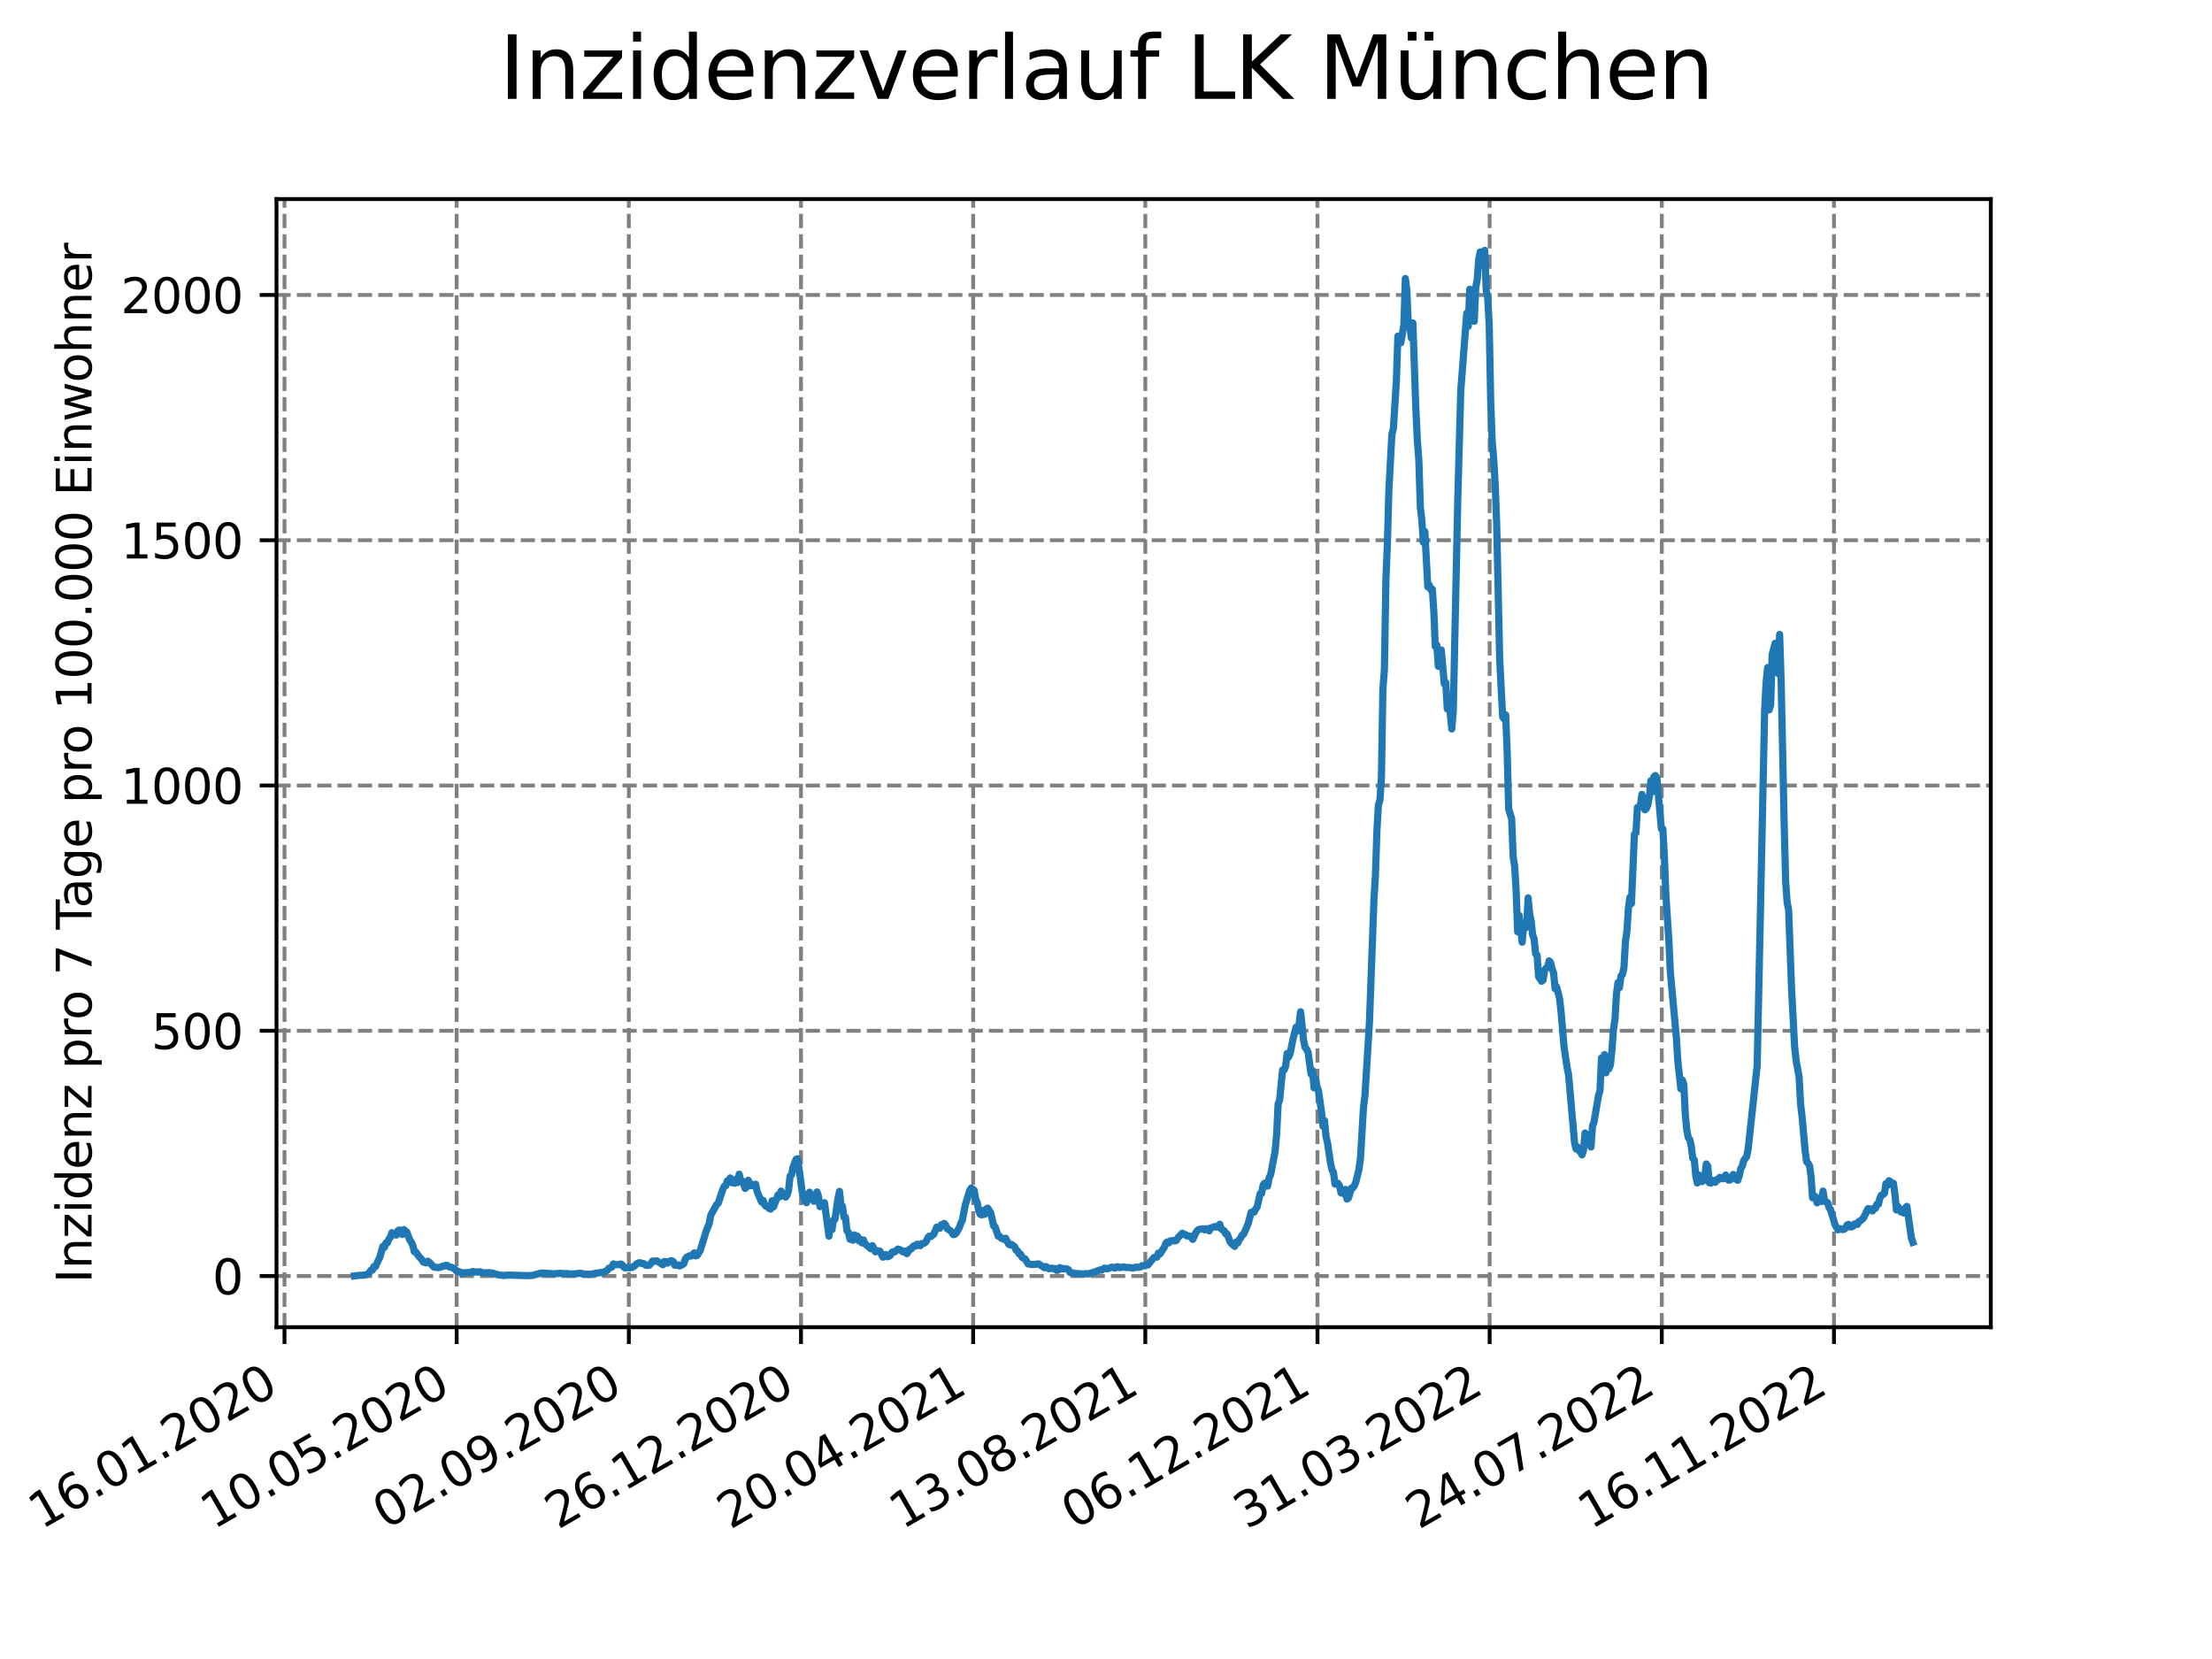 <?xml version="1.0" encoding="utf-8" standalone="no"?>
<!DOCTYPE svg PUBLIC "-//W3C//DTD SVG 1.1//EN"
  "http://www.w3.org/Graphics/SVG/1.1/DTD/svg11.dtd">
<svg xmlns:xlink="http://www.w3.org/1999/xlink" width="460.8pt" height="345.6pt" viewBox="0 0 460.8 345.6" xmlns="http://www.w3.org/2000/svg" version="1.1">
 <defs>
  <style type="text/css">*{stroke-linejoin: round; stroke-linecap: butt}</style>
 </defs>
 <g id="figure_1">
  <g id="patch_1">
   <path d="M 0 345.6 
L 460.8 345.6 
L 460.8 0 
L 0 0 
z
" style="fill: #ffffff"/>
  </g>
  <g id="axes_1">
   <g id="patch_2">
    <path d="M 57.6 276.48 
L 414.72 276.48 
L 414.72 41.472 
L 57.6 41.472 
z
" style="fill: #ffffff"/>
   </g>
   <g id="matplotlib.axis_1">
    <g id="xtick_1">
     <g id="line2d_1">
      <path d="M 59.266 276.48 
L 59.266 41.472 
" clip-path="url(#p9209b142fb)" style="fill: none; stroke-dasharray: 2.96,1.28; stroke-dashoffset: 0; stroke: #808080; stroke-width: 0.8"/>
     </g>
     <g id="line2d_2">
      <defs>
       <path id="m02ae1d6cab" d="M 0 0 
L 0 3.5 
" style="stroke: #000000; stroke-width: 0.8"/>
      </defs>
      <g>
       <use xlink:href="#m02ae1d6cab" x="59.266" y="276.48" style="stroke: #000000; stroke-width: 0.8"/>
      </g>
     </g>
     <g id="text_1">
      <!-- 16.01.2020 -->
      <g transform="translate(8.641 318.689) rotate(-30) scale(0.1 -0.1)">
       <defs>
        <path id="DejaVuSans-31" d="M 794 531 
L 1825 531 
L 1825 4091 
L 703 3866 
L 703 4441 
L 1819 4666 
L 2450 4666 
L 2450 531 
L 3481 531 
L 3481 0 
L 794 0 
L 794 531 
z
" transform="scale(0.016)"/>
        <path id="DejaVuSans-36" d="M 2113 2584 
Q 1688 2584 1439 2293 
Q 1191 2003 1191 1497 
Q 1191 994 1439 701 
Q 1688 409 2113 409 
Q 2538 409 2786 701 
Q 3034 994 3034 1497 
Q 3034 2003 2786 2293 
Q 2538 2584 2113 2584 
z
M 3366 4563 
L 3366 3988 
Q 3128 4100 2886 4159 
Q 2644 4219 2406 4219 
Q 1781 4219 1451 3797 
Q 1122 3375 1075 2522 
Q 1259 2794 1537 2939 
Q 1816 3084 2150 3084 
Q 2853 3084 3261 2657 
Q 3669 2231 3669 1497 
Q 3669 778 3244 343 
Q 2819 -91 2113 -91 
Q 1303 -91 875 529 
Q 447 1150 447 2328 
Q 447 3434 972 4092 
Q 1497 4750 2381 4750 
Q 2619 4750 2861 4703 
Q 3103 4656 3366 4563 
z
" transform="scale(0.016)"/>
        <path id="DejaVuSans-2e" d="M 684 794 
L 1344 794 
L 1344 0 
L 684 0 
L 684 794 
z
" transform="scale(0.016)"/>
        <path id="DejaVuSans-30" d="M 2034 4250 
Q 1547 4250 1301 3770 
Q 1056 3291 1056 2328 
Q 1056 1369 1301 889 
Q 1547 409 2034 409 
Q 2525 409 2770 889 
Q 3016 1369 3016 2328 
Q 3016 3291 2770 3770 
Q 2525 4250 2034 4250 
z
M 2034 4750 
Q 2819 4750 3233 4129 
Q 3647 3509 3647 2328 
Q 3647 1150 3233 529 
Q 2819 -91 2034 -91 
Q 1250 -91 836 529 
Q 422 1150 422 2328 
Q 422 3509 836 4129 
Q 1250 4750 2034 4750 
z
" transform="scale(0.016)"/>
        <path id="DejaVuSans-32" d="M 1228 531 
L 3431 531 
L 3431 0 
L 469 0 
L 469 531 
Q 828 903 1448 1529 
Q 2069 2156 2228 2338 
Q 2531 2678 2651 2914 
Q 2772 3150 2772 3378 
Q 2772 3750 2511 3984 
Q 2250 4219 1831 4219 
Q 1534 4219 1204 4116 
Q 875 4013 500 3803 
L 500 4441 
Q 881 4594 1212 4672 
Q 1544 4750 1819 4750 
Q 2544 4750 2975 4387 
Q 3406 4025 3406 3419 
Q 3406 3131 3298 2873 
Q 3191 2616 2906 2266 
Q 2828 2175 2409 1742 
Q 1991 1309 1228 531 
z
" transform="scale(0.016)"/>
       </defs>
       <use xlink:href="#DejaVuSans-31"/>
       <use xlink:href="#DejaVuSans-36" x="63.623"/>
       <use xlink:href="#DejaVuSans-2e" x="127.246"/>
       <use xlink:href="#DejaVuSans-30" x="159.033"/>
       <use xlink:href="#DejaVuSans-31" x="222.656"/>
       <use xlink:href="#DejaVuSans-2e" x="286.279"/>
       <use xlink:href="#DejaVuSans-32" x="318.066"/>
       <use xlink:href="#DejaVuSans-30" x="381.689"/>
       <use xlink:href="#DejaVuSans-32" x="445.312"/>
       <use xlink:href="#DejaVuSans-30" x="508.936"/>
      </g>
     </g>
    </g>
    <g id="xtick_2">
     <g id="line2d_3">
      <path d="M 95.131 276.48 
L 95.131 41.472 
" clip-path="url(#p9209b142fb)" style="fill: none; stroke-dasharray: 2.96,1.28; stroke-dashoffset: 0; stroke: #808080; stroke-width: 0.8"/>
     </g>
     <g id="line2d_4">
      <g>
       <use xlink:href="#m02ae1d6cab" x="95.131" y="276.48" style="stroke: #000000; stroke-width: 0.8"/>
      </g>
     </g>
     <g id="text_2">
      <!-- 10.05.2020 -->
      <g transform="translate(44.505 318.689) rotate(-30) scale(0.1 -0.1)">
       <defs>
        <path id="DejaVuSans-35" d="M 691 4666 
L 3169 4666 
L 3169 4134 
L 1269 4134 
L 1269 2991 
Q 1406 3038 1543 3061 
Q 1681 3084 1819 3084 
Q 2600 3084 3056 2656 
Q 3513 2228 3513 1497 
Q 3513 744 3044 326 
Q 2575 -91 1722 -91 
Q 1428 -91 1123 -41 
Q 819 9 494 109 
L 494 744 
Q 775 591 1075 516 
Q 1375 441 1709 441 
Q 2250 441 2565 725 
Q 2881 1009 2881 1497 
Q 2881 1984 2565 2268 
Q 2250 2553 1709 2553 
Q 1456 2553 1204 2497 
Q 953 2441 691 2322 
L 691 4666 
z
" transform="scale(0.016)"/>
       </defs>
       <use xlink:href="#DejaVuSans-31"/>
       <use xlink:href="#DejaVuSans-30" x="63.623"/>
       <use xlink:href="#DejaVuSans-2e" x="127.246"/>
       <use xlink:href="#DejaVuSans-30" x="159.033"/>
       <use xlink:href="#DejaVuSans-35" x="222.656"/>
       <use xlink:href="#DejaVuSans-2e" x="286.279"/>
       <use xlink:href="#DejaVuSans-32" x="318.066"/>
       <use xlink:href="#DejaVuSans-30" x="381.689"/>
       <use xlink:href="#DejaVuSans-32" x="445.312"/>
       <use xlink:href="#DejaVuSans-30" x="508.936"/>
      </g>
     </g>
    </g>
    <g id="xtick_3">
     <g id="line2d_5">
      <path d="M 130.996 276.48 
L 130.996 41.472 
" clip-path="url(#p9209b142fb)" style="fill: none; stroke-dasharray: 2.96,1.28; stroke-dashoffset: 0; stroke: #808080; stroke-width: 0.8"/>
     </g>
     <g id="line2d_6">
      <g>
       <use xlink:href="#m02ae1d6cab" x="130.996" y="276.48" style="stroke: #000000; stroke-width: 0.8"/>
      </g>
     </g>
     <g id="text_3">
      <!-- 02.09.2020 -->
      <g transform="translate(80.37 318.689) rotate(-30) scale(0.1 -0.1)">
       <defs>
        <path id="DejaVuSans-39" d="M 703 97 
L 703 672 
Q 941 559 1184 500 
Q 1428 441 1663 441 
Q 2288 441 2617 861 
Q 2947 1281 2994 2138 
Q 2813 1869 2534 1725 
Q 2256 1581 1919 1581 
Q 1219 1581 811 2004 
Q 403 2428 403 3163 
Q 403 3881 828 4315 
Q 1253 4750 1959 4750 
Q 2769 4750 3195 4129 
Q 3622 3509 3622 2328 
Q 3622 1225 3098 567 
Q 2575 -91 1691 -91 
Q 1453 -91 1209 -44 
Q 966 3 703 97 
z
M 1959 2075 
Q 2384 2075 2632 2365 
Q 2881 2656 2881 3163 
Q 2881 3666 2632 3958 
Q 2384 4250 1959 4250 
Q 1534 4250 1286 3958 
Q 1038 3666 1038 3163 
Q 1038 2656 1286 2365 
Q 1534 2075 1959 2075 
z
" transform="scale(0.016)"/>
       </defs>
       <use xlink:href="#DejaVuSans-30"/>
       <use xlink:href="#DejaVuSans-32" x="63.623"/>
       <use xlink:href="#DejaVuSans-2e" x="127.246"/>
       <use xlink:href="#DejaVuSans-30" x="159.033"/>
       <use xlink:href="#DejaVuSans-39" x="222.656"/>
       <use xlink:href="#DejaVuSans-2e" x="286.279"/>
       <use xlink:href="#DejaVuSans-32" x="318.066"/>
       <use xlink:href="#DejaVuSans-30" x="381.689"/>
       <use xlink:href="#DejaVuSans-32" x="445.312"/>
       <use xlink:href="#DejaVuSans-30" x="508.936"/>
      </g>
     </g>
    </g>
    <g id="xtick_4">
     <g id="line2d_7">
      <path d="M 166.86 276.48 
L 166.86 41.472 
" clip-path="url(#p9209b142fb)" style="fill: none; stroke-dasharray: 2.96,1.28; stroke-dashoffset: 0; stroke: #808080; stroke-width: 0.8"/>
     </g>
     <g id="line2d_8">
      <g>
       <use xlink:href="#m02ae1d6cab" x="166.86" y="276.48" style="stroke: #000000; stroke-width: 0.8"/>
      </g>
     </g>
     <g id="text_4">
      <!-- 26.12.2020 -->
      <g transform="translate(116.235 318.689) rotate(-30) scale(0.1 -0.1)">
       <use xlink:href="#DejaVuSans-32"/>
       <use xlink:href="#DejaVuSans-36" x="63.623"/>
       <use xlink:href="#DejaVuSans-2e" x="127.246"/>
       <use xlink:href="#DejaVuSans-31" x="159.033"/>
       <use xlink:href="#DejaVuSans-32" x="222.656"/>
       <use xlink:href="#DejaVuSans-2e" x="286.279"/>
       <use xlink:href="#DejaVuSans-32" x="318.066"/>
       <use xlink:href="#DejaVuSans-30" x="381.689"/>
       <use xlink:href="#DejaVuSans-32" x="445.312"/>
       <use xlink:href="#DejaVuSans-30" x="508.936"/>
      </g>
     </g>
    </g>
    <g id="xtick_5">
     <g id="line2d_9">
      <path d="M 202.725 276.48 
L 202.725 41.472 
" clip-path="url(#p9209b142fb)" style="fill: none; stroke-dasharray: 2.96,1.28; stroke-dashoffset: 0; stroke: #808080; stroke-width: 0.8"/>
     </g>
     <g id="line2d_10">
      <g>
       <use xlink:href="#m02ae1d6cab" x="202.725" y="276.48" style="stroke: #000000; stroke-width: 0.8"/>
      </g>
     </g>
     <g id="text_5">
      <!-- 20.04.2021 -->
      <g transform="translate(152.1 318.689) rotate(-30) scale(0.1 -0.1)">
       <defs>
        <path id="DejaVuSans-34" d="M 2419 4116 
L 825 1625 
L 2419 1625 
L 2419 4116 
z
M 2253 4666 
L 3047 4666 
L 3047 1625 
L 3713 1625 
L 3713 1100 
L 3047 1100 
L 3047 0 
L 2419 0 
L 2419 1100 
L 313 1100 
L 313 1709 
L 2253 4666 
z
" transform="scale(0.016)"/>
       </defs>
       <use xlink:href="#DejaVuSans-32"/>
       <use xlink:href="#DejaVuSans-30" x="63.623"/>
       <use xlink:href="#DejaVuSans-2e" x="127.246"/>
       <use xlink:href="#DejaVuSans-30" x="159.033"/>
       <use xlink:href="#DejaVuSans-34" x="222.656"/>
       <use xlink:href="#DejaVuSans-2e" x="286.279"/>
       <use xlink:href="#DejaVuSans-32" x="318.066"/>
       <use xlink:href="#DejaVuSans-30" x="381.689"/>
       <use xlink:href="#DejaVuSans-32" x="445.312"/>
       <use xlink:href="#DejaVuSans-31" x="508.936"/>
      </g>
     </g>
    </g>
    <g id="xtick_6">
     <g id="line2d_11">
      <path d="M 238.59 276.48 
L 238.59 41.472 
" clip-path="url(#p9209b142fb)" style="fill: none; stroke-dasharray: 2.96,1.28; stroke-dashoffset: 0; stroke: #808080; stroke-width: 0.8"/>
     </g>
     <g id="line2d_12">
      <g>
       <use xlink:href="#m02ae1d6cab" x="238.59" y="276.48" style="stroke: #000000; stroke-width: 0.8"/>
      </g>
     </g>
     <g id="text_6">
      <!-- 13.08.2021 -->
      <g transform="translate(187.965 318.689) rotate(-30) scale(0.1 -0.1)">
       <defs>
        <path id="DejaVuSans-33" d="M 2597 2516 
Q 3050 2419 3304 2112 
Q 3559 1806 3559 1356 
Q 3559 666 3084 287 
Q 2609 -91 1734 -91 
Q 1441 -91 1130 -33 
Q 819 25 488 141 
L 488 750 
Q 750 597 1062 519 
Q 1375 441 1716 441 
Q 2309 441 2620 675 
Q 2931 909 2931 1356 
Q 2931 1769 2642 2001 
Q 2353 2234 1838 2234 
L 1294 2234 
L 1294 2753 
L 1863 2753 
Q 2328 2753 2575 2939 
Q 2822 3125 2822 3475 
Q 2822 3834 2567 4026 
Q 2313 4219 1838 4219 
Q 1578 4219 1281 4162 
Q 984 4106 628 3988 
L 628 4550 
Q 988 4650 1302 4700 
Q 1616 4750 1894 4750 
Q 2613 4750 3031 4423 
Q 3450 4097 3450 3541 
Q 3450 3153 3228 2886 
Q 3006 2619 2597 2516 
z
" transform="scale(0.016)"/>
        <path id="DejaVuSans-38" d="M 2034 2216 
Q 1584 2216 1326 1975 
Q 1069 1734 1069 1313 
Q 1069 891 1326 650 
Q 1584 409 2034 409 
Q 2484 409 2743 651 
Q 3003 894 3003 1313 
Q 3003 1734 2745 1975 
Q 2488 2216 2034 2216 
z
M 1403 2484 
Q 997 2584 770 2862 
Q 544 3141 544 3541 
Q 544 4100 942 4425 
Q 1341 4750 2034 4750 
Q 2731 4750 3128 4425 
Q 3525 4100 3525 3541 
Q 3525 3141 3298 2862 
Q 3072 2584 2669 2484 
Q 3125 2378 3379 2068 
Q 3634 1759 3634 1313 
Q 3634 634 3220 271 
Q 2806 -91 2034 -91 
Q 1263 -91 848 271 
Q 434 634 434 1313 
Q 434 1759 690 2068 
Q 947 2378 1403 2484 
z
M 1172 3481 
Q 1172 3119 1398 2916 
Q 1625 2713 2034 2713 
Q 2441 2713 2670 2916 
Q 2900 3119 2900 3481 
Q 2900 3844 2670 4047 
Q 2441 4250 2034 4250 
Q 1625 4250 1398 4047 
Q 1172 3844 1172 3481 
z
" transform="scale(0.016)"/>
       </defs>
       <use xlink:href="#DejaVuSans-31"/>
       <use xlink:href="#DejaVuSans-33" x="63.623"/>
       <use xlink:href="#DejaVuSans-2e" x="127.246"/>
       <use xlink:href="#DejaVuSans-30" x="159.033"/>
       <use xlink:href="#DejaVuSans-38" x="222.656"/>
       <use xlink:href="#DejaVuSans-2e" x="286.279"/>
       <use xlink:href="#DejaVuSans-32" x="318.066"/>
       <use xlink:href="#DejaVuSans-30" x="381.689"/>
       <use xlink:href="#DejaVuSans-32" x="445.312"/>
       <use xlink:href="#DejaVuSans-31" x="508.936"/>
      </g>
     </g>
    </g>
    <g id="xtick_7">
     <g id="line2d_13">
      <path d="M 274.455 276.48 
L 274.455 41.472 
" clip-path="url(#p9209b142fb)" style="fill: none; stroke-dasharray: 2.96,1.28; stroke-dashoffset: 0; stroke: #808080; stroke-width: 0.8"/>
     </g>
     <g id="line2d_14">
      <g>
       <use xlink:href="#m02ae1d6cab" x="274.455" y="276.48" style="stroke: #000000; stroke-width: 0.8"/>
      </g>
     </g>
     <g id="text_7">
      <!-- 06.12.2021 -->
      <g transform="translate(223.83 318.689) rotate(-30) scale(0.1 -0.1)">
       <use xlink:href="#DejaVuSans-30"/>
       <use xlink:href="#DejaVuSans-36" x="63.623"/>
       <use xlink:href="#DejaVuSans-2e" x="127.246"/>
       <use xlink:href="#DejaVuSans-31" x="159.033"/>
       <use xlink:href="#DejaVuSans-32" x="222.656"/>
       <use xlink:href="#DejaVuSans-2e" x="286.279"/>
       <use xlink:href="#DejaVuSans-32" x="318.066"/>
       <use xlink:href="#DejaVuSans-30" x="381.689"/>
       <use xlink:href="#DejaVuSans-32" x="445.312"/>
       <use xlink:href="#DejaVuSans-31" x="508.936"/>
      </g>
     </g>
    </g>
    <g id="xtick_8">
     <g id="line2d_15">
      <path d="M 310.32 276.48 
L 310.32 41.472 
" clip-path="url(#p9209b142fb)" style="fill: none; stroke-dasharray: 2.96,1.28; stroke-dashoffset: 0; stroke: #808080; stroke-width: 0.8"/>
     </g>
     <g id="line2d_16">
      <g>
       <use xlink:href="#m02ae1d6cab" x="310.32" y="276.48" style="stroke: #000000; stroke-width: 0.8"/>
      </g>
     </g>
     <g id="text_8">
      <!-- 31.03.2022 -->
      <g transform="translate(259.694 318.689) rotate(-30) scale(0.1 -0.1)">
       <use xlink:href="#DejaVuSans-33"/>
       <use xlink:href="#DejaVuSans-31" x="63.623"/>
       <use xlink:href="#DejaVuSans-2e" x="127.246"/>
       <use xlink:href="#DejaVuSans-30" x="159.033"/>
       <use xlink:href="#DejaVuSans-33" x="222.656"/>
       <use xlink:href="#DejaVuSans-2e" x="286.279"/>
       <use xlink:href="#DejaVuSans-32" x="318.066"/>
       <use xlink:href="#DejaVuSans-30" x="381.689"/>
       <use xlink:href="#DejaVuSans-32" x="445.312"/>
       <use xlink:href="#DejaVuSans-32" x="508.936"/>
      </g>
     </g>
    </g>
    <g id="xtick_9">
     <g id="line2d_17">
      <path d="M 346.184 276.48 
L 346.184 41.472 
" clip-path="url(#p9209b142fb)" style="fill: none; stroke-dasharray: 2.96,1.28; stroke-dashoffset: 0; stroke: #808080; stroke-width: 0.8"/>
     </g>
     <g id="line2d_18">
      <g>
       <use xlink:href="#m02ae1d6cab" x="346.184" y="276.48" style="stroke: #000000; stroke-width: 0.8"/>
      </g>
     </g>
     <g id="text_9">
      <!-- 24.07.2022 -->
      <g transform="translate(295.559 318.689) rotate(-30) scale(0.1 -0.1)">
       <defs>
        <path id="DejaVuSans-37" d="M 525 4666 
L 3525 4666 
L 3525 4397 
L 1831 0 
L 1172 0 
L 2766 4134 
L 525 4134 
L 525 4666 
z
" transform="scale(0.016)"/>
       </defs>
       <use xlink:href="#DejaVuSans-32"/>
       <use xlink:href="#DejaVuSans-34" x="63.623"/>
       <use xlink:href="#DejaVuSans-2e" x="127.246"/>
       <use xlink:href="#DejaVuSans-30" x="159.033"/>
       <use xlink:href="#DejaVuSans-37" x="222.656"/>
       <use xlink:href="#DejaVuSans-2e" x="286.279"/>
       <use xlink:href="#DejaVuSans-32" x="318.066"/>
       <use xlink:href="#DejaVuSans-30" x="381.689"/>
       <use xlink:href="#DejaVuSans-32" x="445.312"/>
       <use xlink:href="#DejaVuSans-32" x="508.936"/>
      </g>
     </g>
    </g>
    <g id="xtick_10">
     <g id="line2d_19">
      <path d="M 382.049 276.48 
L 382.049 41.472 
" clip-path="url(#p9209b142fb)" style="fill: none; stroke-dasharray: 2.96,1.28; stroke-dashoffset: 0; stroke: #808080; stroke-width: 0.8"/>
     </g>
     <g id="line2d_20">
      <g>
       <use xlink:href="#m02ae1d6cab" x="382.049" y="276.48" style="stroke: #000000; stroke-width: 0.8"/>
      </g>
     </g>
     <g id="text_10">
      <!-- 16.11.2022 -->
      <g transform="translate(331.424 318.689) rotate(-30) scale(0.1 -0.1)">
       <use xlink:href="#DejaVuSans-31"/>
       <use xlink:href="#DejaVuSans-36" x="63.623"/>
       <use xlink:href="#DejaVuSans-2e" x="127.246"/>
       <use xlink:href="#DejaVuSans-31" x="159.033"/>
       <use xlink:href="#DejaVuSans-31" x="222.656"/>
       <use xlink:href="#DejaVuSans-2e" x="286.279"/>
       <use xlink:href="#DejaVuSans-32" x="318.066"/>
       <use xlink:href="#DejaVuSans-30" x="381.689"/>
       <use xlink:href="#DejaVuSans-32" x="445.312"/>
       <use xlink:href="#DejaVuSans-32" x="508.936"/>
      </g>
     </g>
    </g>
   </g>
   <g id="matplotlib.axis_2">
    <g id="ytick_1">
     <g id="line2d_21">
      <path d="M 57.6 265.827 
L 414.72 265.827 
" clip-path="url(#p9209b142fb)" style="fill: none; stroke-dasharray: 2.96,1.28; stroke-dashoffset: 0; stroke: #808080; stroke-width: 0.8"/>
     </g>
     <g id="line2d_22">
      <defs>
       <path id="m0c4395496b" d="M 0 0 
L -3.5 0 
" style="stroke: #000000; stroke-width: 0.8"/>
      </defs>
      <g>
       <use xlink:href="#m0c4395496b" x="57.6" y="265.827" style="stroke: #000000; stroke-width: 0.8"/>
      </g>
     </g>
     <g id="text_11">
      <!-- 0 -->
      <g transform="translate(44.237 269.626) scale(0.1 -0.1)">
       <use xlink:href="#DejaVuSans-30"/>
      </g>
     </g>
    </g>
    <g id="ytick_2">
     <g id="line2d_23">
      <path d="M 57.6 214.731 
L 414.72 214.731 
" clip-path="url(#p9209b142fb)" style="fill: none; stroke-dasharray: 2.96,1.28; stroke-dashoffset: 0; stroke: #808080; stroke-width: 0.8"/>
     </g>
     <g id="line2d_24">
      <g>
       <use xlink:href="#m0c4395496b" x="57.6" y="214.731" style="stroke: #000000; stroke-width: 0.8"/>
      </g>
     </g>
     <g id="text_12">
      <!-- 500 -->
      <g transform="translate(31.512 218.53) scale(0.1 -0.1)">
       <use xlink:href="#DejaVuSans-35"/>
       <use xlink:href="#DejaVuSans-30" x="63.623"/>
       <use xlink:href="#DejaVuSans-30" x="127.246"/>
      </g>
     </g>
    </g>
    <g id="ytick_3">
     <g id="line2d_25">
      <path d="M 57.6 163.635 
L 414.72 163.635 
" clip-path="url(#p9209b142fb)" style="fill: none; stroke-dasharray: 2.96,1.28; stroke-dashoffset: 0; stroke: #808080; stroke-width: 0.8"/>
     </g>
     <g id="line2d_26">
      <g>
       <use xlink:href="#m0c4395496b" x="57.6" y="163.635" style="stroke: #000000; stroke-width: 0.8"/>
      </g>
     </g>
     <g id="text_13">
      <!-- 1000 -->
      <g transform="translate(25.15 167.434) scale(0.1 -0.1)">
       <use xlink:href="#DejaVuSans-31"/>
       <use xlink:href="#DejaVuSans-30" x="63.623"/>
       <use xlink:href="#DejaVuSans-30" x="127.246"/>
       <use xlink:href="#DejaVuSans-30" x="190.869"/>
      </g>
     </g>
    </g>
    <g id="ytick_4">
     <g id="line2d_27">
      <path d="M 57.6 112.538 
L 414.72 112.538 
" clip-path="url(#p9209b142fb)" style="fill: none; stroke-dasharray: 2.96,1.28; stroke-dashoffset: 0; stroke: #808080; stroke-width: 0.8"/>
     </g>
     <g id="line2d_28">
      <g>
       <use xlink:href="#m0c4395496b" x="57.6" y="112.538" style="stroke: #000000; stroke-width: 0.8"/>
      </g>
     </g>
     <g id="text_14">
      <!-- 1500 -->
      <g transform="translate(25.15 116.338) scale(0.1 -0.1)">
       <use xlink:href="#DejaVuSans-31"/>
       <use xlink:href="#DejaVuSans-35" x="63.623"/>
       <use xlink:href="#DejaVuSans-30" x="127.246"/>
       <use xlink:href="#DejaVuSans-30" x="190.869"/>
      </g>
     </g>
    </g>
    <g id="ytick_5">
     <g id="line2d_29">
      <path d="M 57.6 61.442 
L 414.72 61.442 
" clip-path="url(#p9209b142fb)" style="fill: none; stroke-dasharray: 2.96,1.28; stroke-dashoffset: 0; stroke: #808080; stroke-width: 0.8"/>
     </g>
     <g id="line2d_30">
      <g>
       <use xlink:href="#m0c4395496b" x="57.6" y="61.442" style="stroke: #000000; stroke-width: 0.8"/>
      </g>
     </g>
     <g id="text_15">
      <!-- 2000 -->
      <g transform="translate(25.15 65.242) scale(0.1 -0.1)">
       <use xlink:href="#DejaVuSans-32"/>
       <use xlink:href="#DejaVuSans-30" x="63.623"/>
       <use xlink:href="#DejaVuSans-30" x="127.246"/>
       <use xlink:href="#DejaVuSans-30" x="190.869"/>
      </g>
     </g>
    </g>
    <g id="text_16">
     <!-- Inzidenz pro 7 Tage pro 100.000 Einwohner -->
     <g transform="translate(19.07 267.301) rotate(-90) scale(0.1 -0.1)">
      <defs>
       <path id="DejaVuSans-49" d="M 628 4666 
L 1259 4666 
L 1259 0 
L 628 0 
L 628 4666 
z
" transform="scale(0.016)"/>
       <path id="DejaVuSans-6e" d="M 3513 2113 
L 3513 0 
L 2938 0 
L 2938 2094 
Q 2938 2591 2744 2837 
Q 2550 3084 2163 3084 
Q 1697 3084 1428 2787 
Q 1159 2491 1159 1978 
L 1159 0 
L 581 0 
L 581 3500 
L 1159 3500 
L 1159 2956 
Q 1366 3272 1645 3428 
Q 1925 3584 2291 3584 
Q 2894 3584 3203 3211 
Q 3513 2838 3513 2113 
z
" transform="scale(0.016)"/>
       <path id="DejaVuSans-7a" d="M 353 3500 
L 3084 3500 
L 3084 2975 
L 922 459 
L 3084 459 
L 3084 0 
L 275 0 
L 275 525 
L 2438 3041 
L 353 3041 
L 353 3500 
z
" transform="scale(0.016)"/>
       <path id="DejaVuSans-69" d="M 603 3500 
L 1178 3500 
L 1178 0 
L 603 0 
L 603 3500 
z
M 603 4863 
L 1178 4863 
L 1178 4134 
L 603 4134 
L 603 4863 
z
" transform="scale(0.016)"/>
       <path id="DejaVuSans-64" d="M 2906 2969 
L 2906 4863 
L 3481 4863 
L 3481 0 
L 2906 0 
L 2906 525 
Q 2725 213 2448 61 
Q 2172 -91 1784 -91 
Q 1150 -91 751 415 
Q 353 922 353 1747 
Q 353 2572 751 3078 
Q 1150 3584 1784 3584 
Q 2172 3584 2448 3432 
Q 2725 3281 2906 2969 
z
M 947 1747 
Q 947 1113 1208 752 
Q 1469 391 1925 391 
Q 2381 391 2643 752 
Q 2906 1113 2906 1747 
Q 2906 2381 2643 2742 
Q 2381 3103 1925 3103 
Q 1469 3103 1208 2742 
Q 947 2381 947 1747 
z
" transform="scale(0.016)"/>
       <path id="DejaVuSans-65" d="M 3597 1894 
L 3597 1613 
L 953 1613 
Q 991 1019 1311 708 
Q 1631 397 2203 397 
Q 2534 397 2845 478 
Q 3156 559 3463 722 
L 3463 178 
Q 3153 47 2828 -22 
Q 2503 -91 2169 -91 
Q 1331 -91 842 396 
Q 353 884 353 1716 
Q 353 2575 817 3079 
Q 1281 3584 2069 3584 
Q 2775 3584 3186 3129 
Q 3597 2675 3597 1894 
z
M 3022 2063 
Q 3016 2534 2758 2815 
Q 2500 3097 2075 3097 
Q 1594 3097 1305 2825 
Q 1016 2553 972 2059 
L 3022 2063 
z
" transform="scale(0.016)"/>
       <path id="DejaVuSans-20" transform="scale(0.016)"/>
       <path id="DejaVuSans-70" d="M 1159 525 
L 1159 -1331 
L 581 -1331 
L 581 3500 
L 1159 3500 
L 1159 2969 
Q 1341 3281 1617 3432 
Q 1894 3584 2278 3584 
Q 2916 3584 3314 3078 
Q 3713 2572 3713 1747 
Q 3713 922 3314 415 
Q 2916 -91 2278 -91 
Q 1894 -91 1617 61 
Q 1341 213 1159 525 
z
M 3116 1747 
Q 3116 2381 2855 2742 
Q 2594 3103 2138 3103 
Q 1681 3103 1420 2742 
Q 1159 2381 1159 1747 
Q 1159 1113 1420 752 
Q 1681 391 2138 391 
Q 2594 391 2855 752 
Q 3116 1113 3116 1747 
z
" transform="scale(0.016)"/>
       <path id="DejaVuSans-72" d="M 2631 2963 
Q 2534 3019 2420 3045 
Q 2306 3072 2169 3072 
Q 1681 3072 1420 2755 
Q 1159 2438 1159 1844 
L 1159 0 
L 581 0 
L 581 3500 
L 1159 3500 
L 1159 2956 
Q 1341 3275 1631 3429 
Q 1922 3584 2338 3584 
Q 2397 3584 2469 3576 
Q 2541 3569 2628 3553 
L 2631 2963 
z
" transform="scale(0.016)"/>
       <path id="DejaVuSans-6f" d="M 1959 3097 
Q 1497 3097 1228 2736 
Q 959 2375 959 1747 
Q 959 1119 1226 758 
Q 1494 397 1959 397 
Q 2419 397 2687 759 
Q 2956 1122 2956 1747 
Q 2956 2369 2687 2733 
Q 2419 3097 1959 3097 
z
M 1959 3584 
Q 2709 3584 3137 3096 
Q 3566 2609 3566 1747 
Q 3566 888 3137 398 
Q 2709 -91 1959 -91 
Q 1206 -91 779 398 
Q 353 888 353 1747 
Q 353 2609 779 3096 
Q 1206 3584 1959 3584 
z
" transform="scale(0.016)"/>
       <path id="DejaVuSans-54" d="M -19 4666 
L 3928 4666 
L 3928 4134 
L 2272 4134 
L 2272 0 
L 1638 0 
L 1638 4134 
L -19 4134 
L -19 4666 
z
" transform="scale(0.016)"/>
       <path id="DejaVuSans-61" d="M 2194 1759 
Q 1497 1759 1228 1600 
Q 959 1441 959 1056 
Q 959 750 1161 570 
Q 1363 391 1709 391 
Q 2188 391 2477 730 
Q 2766 1069 2766 1631 
L 2766 1759 
L 2194 1759 
z
M 3341 1997 
L 3341 0 
L 2766 0 
L 2766 531 
Q 2569 213 2275 61 
Q 1981 -91 1556 -91 
Q 1019 -91 701 211 
Q 384 513 384 1019 
Q 384 1609 779 1909 
Q 1175 2209 1959 2209 
L 2766 2209 
L 2766 2266 
Q 2766 2663 2505 2880 
Q 2244 3097 1772 3097 
Q 1472 3097 1187 3025 
Q 903 2953 641 2809 
L 641 3341 
Q 956 3463 1253 3523 
Q 1550 3584 1831 3584 
Q 2591 3584 2966 3190 
Q 3341 2797 3341 1997 
z
" transform="scale(0.016)"/>
       <path id="DejaVuSans-67" d="M 2906 1791 
Q 2906 2416 2648 2759 
Q 2391 3103 1925 3103 
Q 1463 3103 1205 2759 
Q 947 2416 947 1791 
Q 947 1169 1205 825 
Q 1463 481 1925 481 
Q 2391 481 2648 825 
Q 2906 1169 2906 1791 
z
M 3481 434 
Q 3481 -459 3084 -895 
Q 2688 -1331 1869 -1331 
Q 1566 -1331 1297 -1286 
Q 1028 -1241 775 -1147 
L 775 -588 
Q 1028 -725 1275 -790 
Q 1522 -856 1778 -856 
Q 2344 -856 2625 -561 
Q 2906 -266 2906 331 
L 2906 616 
Q 2728 306 2450 153 
Q 2172 0 1784 0 
Q 1141 0 747 490 
Q 353 981 353 1791 
Q 353 2603 747 3093 
Q 1141 3584 1784 3584 
Q 2172 3584 2450 3431 
Q 2728 3278 2906 2969 
L 2906 3500 
L 3481 3500 
L 3481 434 
z
" transform="scale(0.016)"/>
       <path id="DejaVuSans-45" d="M 628 4666 
L 3578 4666 
L 3578 4134 
L 1259 4134 
L 1259 2753 
L 3481 2753 
L 3481 2222 
L 1259 2222 
L 1259 531 
L 3634 531 
L 3634 0 
L 628 0 
L 628 4666 
z
" transform="scale(0.016)"/>
       <path id="DejaVuSans-77" d="M 269 3500 
L 844 3500 
L 1563 769 
L 2278 3500 
L 2956 3500 
L 3675 769 
L 4391 3500 
L 4966 3500 
L 4050 0 
L 3372 0 
L 2619 2869 
L 1863 0 
L 1184 0 
L 269 3500 
z
" transform="scale(0.016)"/>
       <path id="DejaVuSans-68" d="M 3513 2113 
L 3513 0 
L 2938 0 
L 2938 2094 
Q 2938 2591 2744 2837 
Q 2550 3084 2163 3084 
Q 1697 3084 1428 2787 
Q 1159 2491 1159 1978 
L 1159 0 
L 581 0 
L 581 4863 
L 1159 4863 
L 1159 2956 
Q 1366 3272 1645 3428 
Q 1925 3584 2291 3584 
Q 2894 3584 3203 3211 
Q 3513 2838 3513 2113 
z
" transform="scale(0.016)"/>
      </defs>
      <use xlink:href="#DejaVuSans-49"/>
      <use xlink:href="#DejaVuSans-6e" x="29.492"/>
      <use xlink:href="#DejaVuSans-7a" x="92.871"/>
      <use xlink:href="#DejaVuSans-69" x="145.361"/>
      <use xlink:href="#DejaVuSans-64" x="173.145"/>
      <use xlink:href="#DejaVuSans-65" x="236.621"/>
      <use xlink:href="#DejaVuSans-6e" x="298.145"/>
      <use xlink:href="#DejaVuSans-7a" x="361.523"/>
      <use xlink:href="#DejaVuSans-20" x="414.014"/>
      <use xlink:href="#DejaVuSans-70" x="445.801"/>
      <use xlink:href="#DejaVuSans-72" x="509.277"/>
      <use xlink:href="#DejaVuSans-6f" x="548.141"/>
      <use xlink:href="#DejaVuSans-20" x="609.322"/>
      <use xlink:href="#DejaVuSans-37" x="641.109"/>
      <use xlink:href="#DejaVuSans-20" x="704.732"/>
      <use xlink:href="#DejaVuSans-54" x="736.52"/>
      <use xlink:href="#DejaVuSans-61" x="781.104"/>
      <use xlink:href="#DejaVuSans-67" x="842.383"/>
      <use xlink:href="#DejaVuSans-65" x="905.859"/>
      <use xlink:href="#DejaVuSans-20" x="967.383"/>
      <use xlink:href="#DejaVuSans-70" x="999.17"/>
      <use xlink:href="#DejaVuSans-72" x="1062.646"/>
      <use xlink:href="#DejaVuSans-6f" x="1101.51"/>
      <use xlink:href="#DejaVuSans-20" x="1162.691"/>
      <use xlink:href="#DejaVuSans-31" x="1194.479"/>
      <use xlink:href="#DejaVuSans-30" x="1258.102"/>
      <use xlink:href="#DejaVuSans-30" x="1321.725"/>
      <use xlink:href="#DejaVuSans-2e" x="1385.348"/>
      <use xlink:href="#DejaVuSans-30" x="1417.135"/>
      <use xlink:href="#DejaVuSans-30" x="1480.758"/>
      <use xlink:href="#DejaVuSans-30" x="1544.381"/>
      <use xlink:href="#DejaVuSans-20" x="1608.004"/>
      <use xlink:href="#DejaVuSans-45" x="1639.791"/>
      <use xlink:href="#DejaVuSans-69" x="1702.975"/>
      <use xlink:href="#DejaVuSans-6e" x="1730.758"/>
      <use xlink:href="#DejaVuSans-77" x="1794.137"/>
      <use xlink:href="#DejaVuSans-6f" x="1875.924"/>
      <use xlink:href="#DejaVuSans-68" x="1937.105"/>
      <use xlink:href="#DejaVuSans-6e" x="2000.484"/>
      <use xlink:href="#DejaVuSans-65" x="2063.863"/>
      <use xlink:href="#DejaVuSans-72" x="2125.387"/>
     </g>
    </g>
   </g>
   <g id="line2d_31">
    <path d="M 73.833 265.798 
L 74.768 265.681 
L 76.016 265.623 
L 76.64 265.36 
L 76.951 265.098 
L 77.263 264.602 
L 77.575 264.573 
L 77.887 263.844 
L 78.199 263.873 
L 79.134 261.861 
L 79.758 259.645 
L 80.07 259.85 
L 80.382 258.946 
L 80.694 258.916 
L 81.006 258.129 
L 81.318 257.75 
L 81.629 256.788 
L 81.941 257.254 
L 82.253 257.167 
L 82.565 257.284 
L 82.877 256.38 
L 83.189 256.234 
L 83.501 256.292 
L 83.813 257.167 
L 84.124 256.146 
L 84.748 256.671 
L 85.372 258.333 
L 85.684 258.771 
L 85.996 259.441 
L 86.307 260.753 
L 86.619 260.812 
L 87.243 261.716 
L 87.867 262.386 
L 88.179 262.911 
L 88.802 263.086 
L 89.114 262.736 
L 89.426 262.94 
L 90.362 263.932 
L 90.674 264.019 
L 90.985 263.99 
L 91.297 264.077 
L 91.921 263.932 
L 92.233 263.757 
L 92.545 263.757 
L 92.857 263.582 
L 93.169 263.611 
L 93.48 263.873 
L 94.104 264.019 
L 94.728 264.34 
L 95.04 264.719 
L 95.663 264.923 
L 95.975 265.04 
L 96.287 265.331 
L 96.599 265.156 
L 97.847 265.069 
L 98.158 265.04 
L 98.47 264.865 
L 98.782 265.011 
L 99.094 264.952 
L 99.718 265.011 
L 100.03 264.923 
L 100.342 265.127 
L 101.589 265.156 
L 101.901 265.098 
L 102.213 265.244 
L 102.525 265.185 
L 103.772 265.565 
L 105.02 265.71 
L 105.955 265.623 
L 109.074 265.71 
L 109.698 265.74 
L 110.321 265.71 
L 110.945 265.681 
L 112.816 265.185 
L 115.311 265.36 
L 116.871 265.244 
L 117.182 265.331 
L 118.118 265.302 
L 118.742 265.419 
L 119.365 265.36 
L 119.989 265.36 
L 120.613 265.244 
L 120.925 265.244 
L 121.549 265.39 
L 122.796 265.477 
L 125.291 265.069 
L 125.603 265.185 
L 125.915 264.894 
L 126.227 264.806 
L 126.538 264.602 
L 126.85 264.194 
L 127.474 263.932 
L 127.786 263.29 
L 128.098 263.465 
L 129.033 263.436 
L 129.345 263.319 
L 129.657 263.523 
L 129.969 263.99 
L 130.281 264.136 
L 130.905 264.019 
L 131.216 264.107 
L 131.84 263.961 
L 132.776 263.203 
L 133.088 263.057 
L 133.4 263.057 
L 133.711 263.232 
L 134.023 263.203 
L 134.647 263.611 
L 135.271 263.553 
L 135.583 263.232 
L 135.894 262.736 
L 136.206 262.678 
L 136.518 262.736 
L 136.83 262.649 
L 138.078 263.465 
L 138.389 262.795 
L 138.701 262.824 
L 139.013 263.144 
L 139.637 262.649 
L 139.949 262.649 
L 140.261 262.824 
L 140.572 263.582 
L 141.196 263.494 
L 141.508 263.728 
L 142.132 263.465 
L 142.444 263.232 
L 142.756 262.299 
L 143.067 261.891 
L 143.691 261.599 
L 144.003 261.657 
L 144.315 261.395 
L 144.627 260.987 
L 144.939 261.628 
L 145.25 261.512 
L 145.874 260.491 
L 147.122 256.409 
L 147.745 254.863 
L 148.057 253.172 
L 149.305 250.898 
L 149.617 250.665 
L 150.552 247.807 
L 150.864 247.136 
L 151.176 247.02 
L 151.488 246.028 
L 151.8 246.116 
L 152.112 245.387 
L 152.423 246.349 
L 153.047 246.495 
L 153.359 245.62 
L 153.671 246.349 
L 153.983 244.6 
L 154.295 246.028 
L 154.607 245.999 
L 154.918 246.612 
L 155.23 247.574 
L 155.542 247.253 
L 155.854 245.883 
L 156.478 246.991 
L 156.79 246.757 
L 157.101 246.816 
L 157.413 246.699 
L 157.725 248.215 
L 158.661 250.431 
L 158.973 250.052 
L 159.285 250.985 
L 159.596 251.306 
L 159.908 251.306 
L 160.22 251.743 
L 160.532 251.889 
L 160.844 250.14 
L 161.156 251.394 
L 162.091 248.886 
L 162.403 249.323 
L 162.715 248.128 
L 163.027 249.119 
L 163.339 248.769 
L 163.651 249.382 
L 163.963 248.944 
L 164.274 247.982 
L 164.586 244.979 
L 164.898 244.745 
L 165.21 243.171 
L 165.834 241.509 
L 166.146 241.392 
L 166.769 245.737 
L 167.081 248.128 
L 167.705 250.256 
L 168.017 250.548 
L 168.329 249.644 
L 168.641 248.361 
L 168.952 249.148 
L 169.264 249.003 
L 169.576 250.256 
L 170.2 248.303 
L 170.512 249.236 
L 170.824 251.364 
L 171.136 250.665 
L 171.447 251.044 
L 171.759 250.548 
L 172.695 257.517 
L 173.007 254.776 
L 173.319 256.146 
L 173.63 254.164 
L 173.942 253.989 
L 174.566 249.673 
L 174.878 248.186 
L 175.19 251.102 
L 175.502 251.277 
L 175.814 253.58 
L 176.125 253.61 
L 176.437 256.409 
L 176.749 256.73 
L 177.061 258.158 
L 177.373 257.75 
L 177.685 258.362 
L 177.997 257.254 
L 178.308 257.779 
L 178.62 257.517 
L 178.932 258.508 
L 179.244 258.187 
L 179.556 258.916 
L 179.868 258.304 
L 180.18 259.091 
L 180.803 259.616 
L 181.427 260.141 
L 181.739 259.5 
L 182.363 260.783 
L 182.675 260.52 
L 183.298 260.637 
L 183.922 261.891 
L 184.234 261.774 
L 184.546 261.337 
L 184.858 261.803 
L 185.17 261.716 
L 185.481 261.512 
L 185.793 260.899 
L 186.105 260.753 
L 186.417 260.783 
L 187.041 260.199 
L 187.665 260.404 
L 187.976 260.724 
L 188.288 260.812 
L 188.6 260.608 
L 188.912 261.162 
L 189.536 260.199 
L 189.848 260.17 
L 190.159 259.704 
L 190.471 259.47 
L 190.783 259.558 
L 191.095 259.179 
L 191.719 259.5 
L 192.031 259.062 
L 192.343 259.062 
L 192.654 258.916 
L 192.966 258.567 
L 193.278 257.838 
L 193.59 257.517 
L 193.902 257.604 
L 194.526 257.109 
L 195.149 255.622 
L 195.773 255.855 
L 196.085 255.126 
L 196.397 255.301 
L 196.709 254.863 
L 197.021 255.242 
L 197.332 255.971 
L 197.956 256.35 
L 198.268 256.671 
L 198.58 257.196 
L 198.892 257.138 
L 199.204 256.846 
L 199.827 255.767 
L 200.139 254.863 
L 200.451 254.309 
L 201.075 251.044 
L 202.01 247.982 
L 202.322 247.486 
L 202.946 247.982 
L 203.258 249.848 
L 203.57 250.46 
L 203.882 252.21 
L 204.194 252.968 
L 204.505 253.085 
L 204.817 252.152 
L 205.129 252.968 
L 205.441 251.86 
L 205.753 251.685 
L 206.377 252.618 
L 207 255.388 
L 207.312 255.592 
L 207.936 257.517 
L 208.248 257.546 
L 208.56 257.925 
L 209.183 258.187 
L 209.495 257.954 
L 210.119 259.179 
L 210.431 259.354 
L 210.743 259.237 
L 211.366 259.704 
L 211.678 260.433 
L 211.99 260.578 
L 212.302 261.191 
L 212.614 261.278 
L 212.926 261.949 
L 213.55 262.24 
L 214.173 263.29 
L 214.797 263.407 
L 215.421 263.407 
L 216.356 263.29 
L 216.98 263.698 
L 217.604 264.107 
L 217.916 263.844 
L 218.539 264.311 
L 219.163 264.165 
L 219.475 264.311 
L 219.787 264.252 
L 220.099 264.631 
L 220.411 264.602 
L 220.723 264.077 
L 221.034 264.136 
L 221.346 264.34 
L 221.97 264.282 
L 222.282 264.34 
L 222.594 264.515 
L 222.906 265.069 
L 223.841 265.244 
L 224.153 265.36 
L 224.465 265.302 
L 225.401 265.39 
L 226.024 265.36 
L 226.336 265.302 
L 226.648 265.39 
L 228.207 264.923 
L 228.831 264.661 
L 229.143 264.544 
L 229.455 264.602 
L 230.079 264.165 
L 230.702 264.311 
L 231.638 263.961 
L 232.262 264.165 
L 232.574 263.932 
L 232.885 263.873 
L 233.197 264.077 
L 234.133 263.903 
L 234.445 264.048 
L 235.38 264.048 
L 236.004 264.165 
L 236.628 263.961 
L 236.94 264.019 
L 237.563 263.932 
L 237.875 263.669 
L 238.499 263.698 
L 238.811 263.523 
L 239.123 263.523 
L 240.37 261.978 
L 240.682 261.861 
L 240.994 261.891 
L 241.306 261.045 
L 241.618 261.249 
L 242.553 259.82 
L 242.865 258.975 
L 243.177 258.712 
L 243.489 258.916 
L 243.801 258.508 
L 244.425 258.421 
L 244.736 258.508 
L 245.048 258.421 
L 245.36 257.867 
L 246.296 256.905 
L 246.608 257.138 
L 246.919 257.167 
L 247.231 257.459 
L 247.855 257.488 
L 248.479 258.187 
L 249.103 256.817 
L 249.414 256.35 
L 249.726 256.117 
L 250.662 255.971 
L 250.974 256.205 
L 251.286 255.971 
L 251.597 255.971 
L 251.909 256.409 
L 252.221 255.796 
L 253.157 255.505 
L 253.469 255.622 
L 253.781 255.592 
L 254.092 255.038 
L 254.404 256.001 
L 255.028 256.409 
L 255.34 257.05 
L 255.652 257.079 
L 256.275 258.771 
L 256.899 259.383 
L 257.211 259.645 
L 257.523 258.741 
L 257.835 258.946 
L 258.147 258.246 
L 258.459 257.867 
L 258.77 257.284 
L 259.082 257.079 
L 260.018 254.922 
L 260.642 252.531 
L 261.265 252.502 
L 261.577 251.831 
L 261.889 251.452 
L 262.513 248.653 
L 262.825 248.594 
L 263.137 246.845 
L 263.448 246.466 
L 263.76 247.078 
L 264.072 247.078 
L 264.384 245.329 
L 264.696 244.745 
L 265.632 239.789 
L 265.943 236.406 
L 266.255 229.962 
L 266.567 229.175 
L 267.191 222.877 
L 267.503 222.906 
L 267.815 222.148 
L 268.126 219.465 
L 268.438 220.223 
L 268.75 219.494 
L 269.374 216.374 
L 269.998 213.983 
L 270.31 214.741 
L 270.621 213.342 
L 270.933 210.776 
L 271.557 216.666 
L 271.869 218.182 
L 272.181 218.561 
L 272.493 219.232 
L 273.116 223.751 
L 273.428 223.022 
L 273.74 226.609 
L 274.052 224.772 
L 274.364 226.434 
L 274.676 227.28 
L 275.299 231.682 
L 275.611 234.627 
L 275.923 233.461 
L 276.235 236.756 
L 276.547 238.068 
L 277.171 242.296 
L 277.483 243.696 
L 277.794 244.279 
L 278.106 246.67 
L 278.418 246.495 
L 278.73 246.524 
L 279.042 246.991 
L 279.354 248.507 
L 279.666 248.507 
L 279.977 248.682 
L 280.289 247.778 
L 280.601 249.79 
L 280.913 249.557 
L 281.537 247.486 
L 281.849 247.428 
L 282.161 246.961 
L 282.472 246.174 
L 283.096 243.579 
L 283.408 241.363 
L 284.032 230.808 
L 284.344 228.242 
L 285.279 212.992 
L 286.215 187.507 
L 286.527 182.346 
L 286.839 173.045 
L 287.15 167.68 
L 287.462 166.718 
L 287.774 161.906 
L 288.086 143.478 
L 288.398 139.513 
L 288.71 120.735 
L 289.022 113.154 
L 289.333 102.015 
L 289.957 90.439 
L 290.269 89.273 
L 290.893 79.271 
L 291.205 70.028 
L 291.517 71.486 
L 291.828 71.399 
L 292.452 67.666 
L 292.764 58.015 
L 293.076 60.581 
L 293.388 68.133 
L 293.7 68.016 
L 294.012 70.437 
L 294.323 67.287 
L 294.947 85.132 
L 295.259 91.751 
L 295.571 95.863 
L 295.883 105.689 
L 296.195 108.284 
L 296.506 112.979 
L 296.818 110.733 
L 297.442 122.251 
L 297.754 121.872 
L 298.066 122.834 
L 298.378 122.747 
L 298.69 127.325 
L 299.001 134.672 
L 299.313 134.381 
L 299.625 138.813 
L 299.937 138.142 
L 300.249 135.401 
L 300.873 142.458 
L 301.184 142.195 
L 301.496 147.677 
L 301.808 145.49 
L 302.432 151.847 
L 302.744 148.085 
L 303.679 104.202 
L 304.303 81.4 
L 305.551 65.246 
L 305.862 67.958 
L 306.174 60.26 
L 306.486 61.252 
L 306.798 63.555 
L 307.11 66.937 
L 307.422 59.881 
L 307.734 58.219 
L 308.046 53.962 
L 308.357 52.475 
L 308.669 54.429 
L 308.981 54.72 
L 309.293 52.154 
L 309.605 60.435 
L 309.917 62.039 
L 310.229 67.637 
L 310.541 83.674 
L 310.852 92.043 
L 311.164 95.542 
L 311.476 100.965 
L 311.788 109.159 
L 312.412 137.384 
L 313.035 149.368 
L 313.347 149.777 
L 313.659 148.931 
L 313.971 156.6 
L 314.283 168.555 
L 314.907 170.566 
L 315.219 178.468 
L 315.53 180.48 
L 315.842 185.554 
L 316.154 194.097 
L 316.466 190.715 
L 317.09 196.284 
L 317.402 192.814 
L 317.713 193.339 
L 318.025 193.048 
L 318.337 187.041 
L 318.649 190.336 
L 318.961 191.823 
L 319.273 194.739 
L 319.585 195.584 
L 319.897 198.704 
L 320.208 198.967 
L 320.52 203.457 
L 321.144 204.419 
L 321.456 204.157 
L 321.768 202.116 
L 322.08 201.678 
L 322.391 201.562 
L 322.703 200.162 
L 323.015 200.512 
L 323.327 201.824 
L 323.639 202.641 
L 323.951 205.965 
L 324.263 205.557 
L 324.886 208.006 
L 325.198 210.776 
L 325.822 218.124 
L 326.446 222.323 
L 326.758 223.868 
L 328.005 238.01 
L 328.317 239.351 
L 328.629 238.943 
L 328.941 239.672 
L 329.253 240.022 
L 329.564 240.576 
L 329.876 239.584 
L 330.188 236.027 
L 330.5 236.377 
L 331.124 236.348 
L 331.436 238.943 
L 331.748 234.569 
L 332.059 233.753 
L 332.995 228.242 
L 333.307 227.221 
L 333.619 220.398 
L 333.931 221.652 
L 334.242 219.698 
L 334.554 223.489 
L 334.866 221.506 
L 335.178 222.643 
L 335.49 221.769 
L 335.802 218.678 
L 336.114 214.45 
L 336.426 212.38 
L 336.737 207.102 
L 337.049 204.682 
L 337.361 205.732 
L 337.673 203.311 
L 337.985 203.02 
L 338.297 201.591 
L 338.609 196.168 
L 338.92 193.981 
L 339.232 189.17 
L 339.544 186.924 
L 339.856 188.236 
L 340.48 173.803 
L 340.792 173.511 
L 341.104 168.205 
L 341.415 168.234 
L 341.727 167.68 
L 342.039 165.493 
L 342.663 168.7 
L 342.975 168.409 
L 343.287 167.592 
L 343.599 165.901 
L 343.91 162.635 
L 344.222 164.968 
L 344.534 161.819 
L 344.846 161.557 
L 345.158 162.052 
L 346.093 172.666 
L 346.405 172.724 
L 346.717 178.41 
L 347.029 186.458 
L 347.653 195.847 
L 347.965 202.553 
L 349.212 216.054 
L 349.524 221.04 
L 350.148 226.813 
L 350.46 225.005 
L 350.771 225.909 
L 351.083 232.236 
L 351.395 235.444 
L 351.707 237.018 
L 352.019 237.398 
L 352.331 238.855 
L 352.643 241.305 
L 352.955 241.625 
L 353.266 244.95 
L 353.578 246.437 
L 353.89 244.775 
L 354.202 246.087 
L 354.514 246.145 
L 354.826 245.999 
L 355.138 245.241 
L 355.449 242.471 
L 355.761 242.908 
L 356.073 246.378 
L 356.385 246.466 
L 356.697 245.883 
L 357.321 246.291 
L 357.633 245.737 
L 357.944 245.766 
L 358.256 245.27 
L 358.88 245.562 
L 359.504 244.775 
L 359.816 245.62 
L 360.128 245.853 
L 360.439 245.795 
L 361.063 244.658 
L 361.375 245.008 
L 361.687 245.679 
L 361.999 245.883 
L 362.311 244.979 
L 362.622 243.462 
L 362.934 242.967 
L 363.246 241.771 
L 363.87 240.926 
L 364.182 239.293 
L 366.053 221.973 
L 367.612 147.823 
L 367.924 141.962 
L 368.236 139.075 
L 368.548 147.881 
L 368.86 146.861 
L 369.172 136.364 
L 369.795 134.002 
L 370.419 140.3 
L 370.731 132.165 
L 371.043 141.991 
L 371.667 171.237 
L 371.978 183.542 
L 372.29 187.945 
L 372.602 189.519 
L 373.226 206.169 
L 373.85 218.007 
L 374.162 220.894 
L 374.785 224.364 
L 375.097 230.02 
L 375.409 232.645 
L 376.033 239.614 
L 376.345 241.975 
L 376.657 242.325 
L 376.968 242.85 
L 377.28 245.154 
L 377.592 249.527 
L 377.904 249.119 
L 378.216 249.294 
L 378.528 250.577 
L 378.84 250.081 
L 379.151 249.906 
L 379.463 250.286 
L 379.775 248.128 
L 380.087 250.081 
L 380.399 250.402 
L 380.711 250.519 
L 381.023 251.569 
L 381.335 251.977 
L 382.27 255.126 
L 382.894 256.205 
L 383.206 255.971 
L 383.518 255.971 
L 383.829 256.146 
L 384.141 256.088 
L 384.453 255.855 
L 384.765 255.213 
L 385.077 255.068 
L 385.389 255.563 
L 385.701 255.592 
L 386.013 255.447 
L 386.324 254.98 
L 386.636 254.922 
L 386.948 255.068 
L 387.26 254.426 
L 387.572 254.309 
L 388.196 253.755 
L 389.131 251.802 
L 389.443 251.802 
L 390.067 252.268 
L 390.379 251.685 
L 390.691 251.714 
L 391.002 250.84 
L 391.314 250.869 
L 391.626 249.557 
L 391.938 248.944 
L 392.25 248.857 
L 392.562 248.594 
L 392.874 246.553 
L 393.186 246.932 
L 393.497 245.97 
L 393.809 246.174 
L 394.121 246.524 
L 394.433 246.495 
L 394.745 248.769 
L 395.057 252.064 
L 395.369 251.335 
L 395.68 251.773 
L 395.992 252.472 
L 396.304 252.531 
L 396.616 252.706 
L 396.928 251.627 
L 397.24 251.306 
L 398.175 257.867 
L 398.487 258.8 
L 398.487 258.8 
" clip-path="url(#p9209b142fb)" style="fill: none; stroke: #1f77b4; stroke-width: 1.5; stroke-linecap: square"/>
   </g>
   <g id="patch_3">
    <path d="M 57.6 276.48 
L 57.6 41.472 
" style="fill: none; stroke: #000000; stroke-width: 0.8; stroke-linejoin: miter; stroke-linecap: square"/>
   </g>
   <g id="patch_4">
    <path d="M 414.72 276.48 
L 414.72 41.472 
" style="fill: none; stroke: #000000; stroke-width: 0.8; stroke-linejoin: miter; stroke-linecap: square"/>
   </g>
   <g id="patch_5">
    <path d="M 57.6 276.48 
L 414.72 276.48 
" style="fill: none; stroke: #000000; stroke-width: 0.8; stroke-linejoin: miter; stroke-linecap: square"/>
   </g>
   <g id="patch_6">
    <path d="M 57.6 41.472 
L 414.72 41.472 
" style="fill: none; stroke: #000000; stroke-width: 0.8; stroke-linejoin: miter; stroke-linecap: square"/>
   </g>
  </g>
  <g id="text_17">
   <!-- Inzidenzverlauf LK München -->
   <g transform="translate(103.982 20.589) scale(0.18 -0.18)">
    <defs>
     <path id="DejaVuSans-76" d="M 191 3500 
L 800 3500 
L 1894 563 
L 2988 3500 
L 3597 3500 
L 2284 0 
L 1503 0 
L 191 3500 
z
" transform="scale(0.016)"/>
     <path id="DejaVuSans-6c" d="M 603 4863 
L 1178 4863 
L 1178 0 
L 603 0 
L 603 4863 
z
" transform="scale(0.016)"/>
     <path id="DejaVuSans-75" d="M 544 1381 
L 544 3500 
L 1119 3500 
L 1119 1403 
Q 1119 906 1312 657 
Q 1506 409 1894 409 
Q 2359 409 2629 706 
Q 2900 1003 2900 1516 
L 2900 3500 
L 3475 3500 
L 3475 0 
L 2900 0 
L 2900 538 
Q 2691 219 2414 64 
Q 2138 -91 1772 -91 
Q 1169 -91 856 284 
Q 544 659 544 1381 
z
M 1991 3584 
L 1991 3584 
z
" transform="scale(0.016)"/>
     <path id="DejaVuSans-66" d="M 2375 4863 
L 2375 4384 
L 1825 4384 
Q 1516 4384 1395 4259 
Q 1275 4134 1275 3809 
L 1275 3500 
L 2222 3500 
L 2222 3053 
L 1275 3053 
L 1275 0 
L 697 0 
L 697 3053 
L 147 3053 
L 147 3500 
L 697 3500 
L 697 3744 
Q 697 4328 969 4595 
Q 1241 4863 1831 4863 
L 2375 4863 
z
" transform="scale(0.016)"/>
     <path id="DejaVuSans-4c" d="M 628 4666 
L 1259 4666 
L 1259 531 
L 3531 531 
L 3531 0 
L 628 0 
L 628 4666 
z
" transform="scale(0.016)"/>
     <path id="DejaVuSans-4b" d="M 628 4666 
L 1259 4666 
L 1259 2694 
L 3353 4666 
L 4166 4666 
L 1850 2491 
L 4331 0 
L 3500 0 
L 1259 2247 
L 1259 0 
L 628 0 
L 628 4666 
z
" transform="scale(0.016)"/>
     <path id="DejaVuSans-4d" d="M 628 4666 
L 1569 4666 
L 2759 1491 
L 3956 4666 
L 4897 4666 
L 4897 0 
L 4281 0 
L 4281 4097 
L 3078 897 
L 2444 897 
L 1241 4097 
L 1241 0 
L 628 0 
L 628 4666 
z
" transform="scale(0.016)"/>
     <path id="DejaVuSans-fc" d="M 544 1381 
L 544 3500 
L 1119 3500 
L 1119 1403 
Q 1119 906 1312 657 
Q 1506 409 1894 409 
Q 2359 409 2629 706 
Q 2900 1003 2900 1516 
L 2900 3500 
L 3475 3500 
L 3475 0 
L 2900 0 
L 2900 538 
Q 2691 219 2414 64 
Q 2138 -91 1772 -91 
Q 1169 -91 856 284 
Q 544 659 544 1381 
z
M 1991 3584 
L 1991 3584 
z
M 2278 4850 
L 2912 4850 
L 2912 4219 
L 2278 4219 
L 2278 4850 
z
M 1056 4850 
L 1690 4850 
L 1690 4219 
L 1056 4219 
L 1056 4850 
z
" transform="scale(0.016)"/>
     <path id="DejaVuSans-63" d="M 3122 3366 
L 3122 2828 
Q 2878 2963 2633 3030 
Q 2388 3097 2138 3097 
Q 1578 3097 1268 2742 
Q 959 2388 959 1747 
Q 959 1106 1268 751 
Q 1578 397 2138 397 
Q 2388 397 2633 464 
Q 2878 531 3122 666 
L 3122 134 
Q 2881 22 2623 -34 
Q 2366 -91 2075 -91 
Q 1284 -91 818 406 
Q 353 903 353 1747 
Q 353 2603 823 3093 
Q 1294 3584 2113 3584 
Q 2378 3584 2631 3529 
Q 2884 3475 3122 3366 
z
" transform="scale(0.016)"/>
    </defs>
    <use xlink:href="#DejaVuSans-49"/>
    <use xlink:href="#DejaVuSans-6e" x="29.492"/>
    <use xlink:href="#DejaVuSans-7a" x="92.871"/>
    <use xlink:href="#DejaVuSans-69" x="145.361"/>
    <use xlink:href="#DejaVuSans-64" x="173.145"/>
    <use xlink:href="#DejaVuSans-65" x="236.621"/>
    <use xlink:href="#DejaVuSans-6e" x="298.145"/>
    <use xlink:href="#DejaVuSans-7a" x="361.523"/>
    <use xlink:href="#DejaVuSans-76" x="414.014"/>
    <use xlink:href="#DejaVuSans-65" x="473.193"/>
    <use xlink:href="#DejaVuSans-72" x="534.717"/>
    <use xlink:href="#DejaVuSans-6c" x="575.83"/>
    <use xlink:href="#DejaVuSans-61" x="603.613"/>
    <use xlink:href="#DejaVuSans-75" x="664.893"/>
    <use xlink:href="#DejaVuSans-66" x="728.271"/>
    <use xlink:href="#DejaVuSans-20" x="763.477"/>
    <use xlink:href="#DejaVuSans-4c" x="795.264"/>
    <use xlink:href="#DejaVuSans-4b" x="850.977"/>
    <use xlink:href="#DejaVuSans-20" x="916.553"/>
    <use xlink:href="#DejaVuSans-4d" x="948.34"/>
    <use xlink:href="#DejaVuSans-fc" x="1034.619"/>
    <use xlink:href="#DejaVuSans-6e" x="1097.998"/>
    <use xlink:href="#DejaVuSans-63" x="1161.377"/>
    <use xlink:href="#DejaVuSans-68" x="1216.357"/>
    <use xlink:href="#DejaVuSans-65" x="1279.736"/>
    <use xlink:href="#DejaVuSans-6e" x="1341.26"/>
   </g>
  </g>
 </g>
 <defs>
  <clipPath id="p9209b142fb">
   <rect x="57.6" y="41.472" width="357.12" height="235.008"/>
  </clipPath>
 </defs>
</svg>
